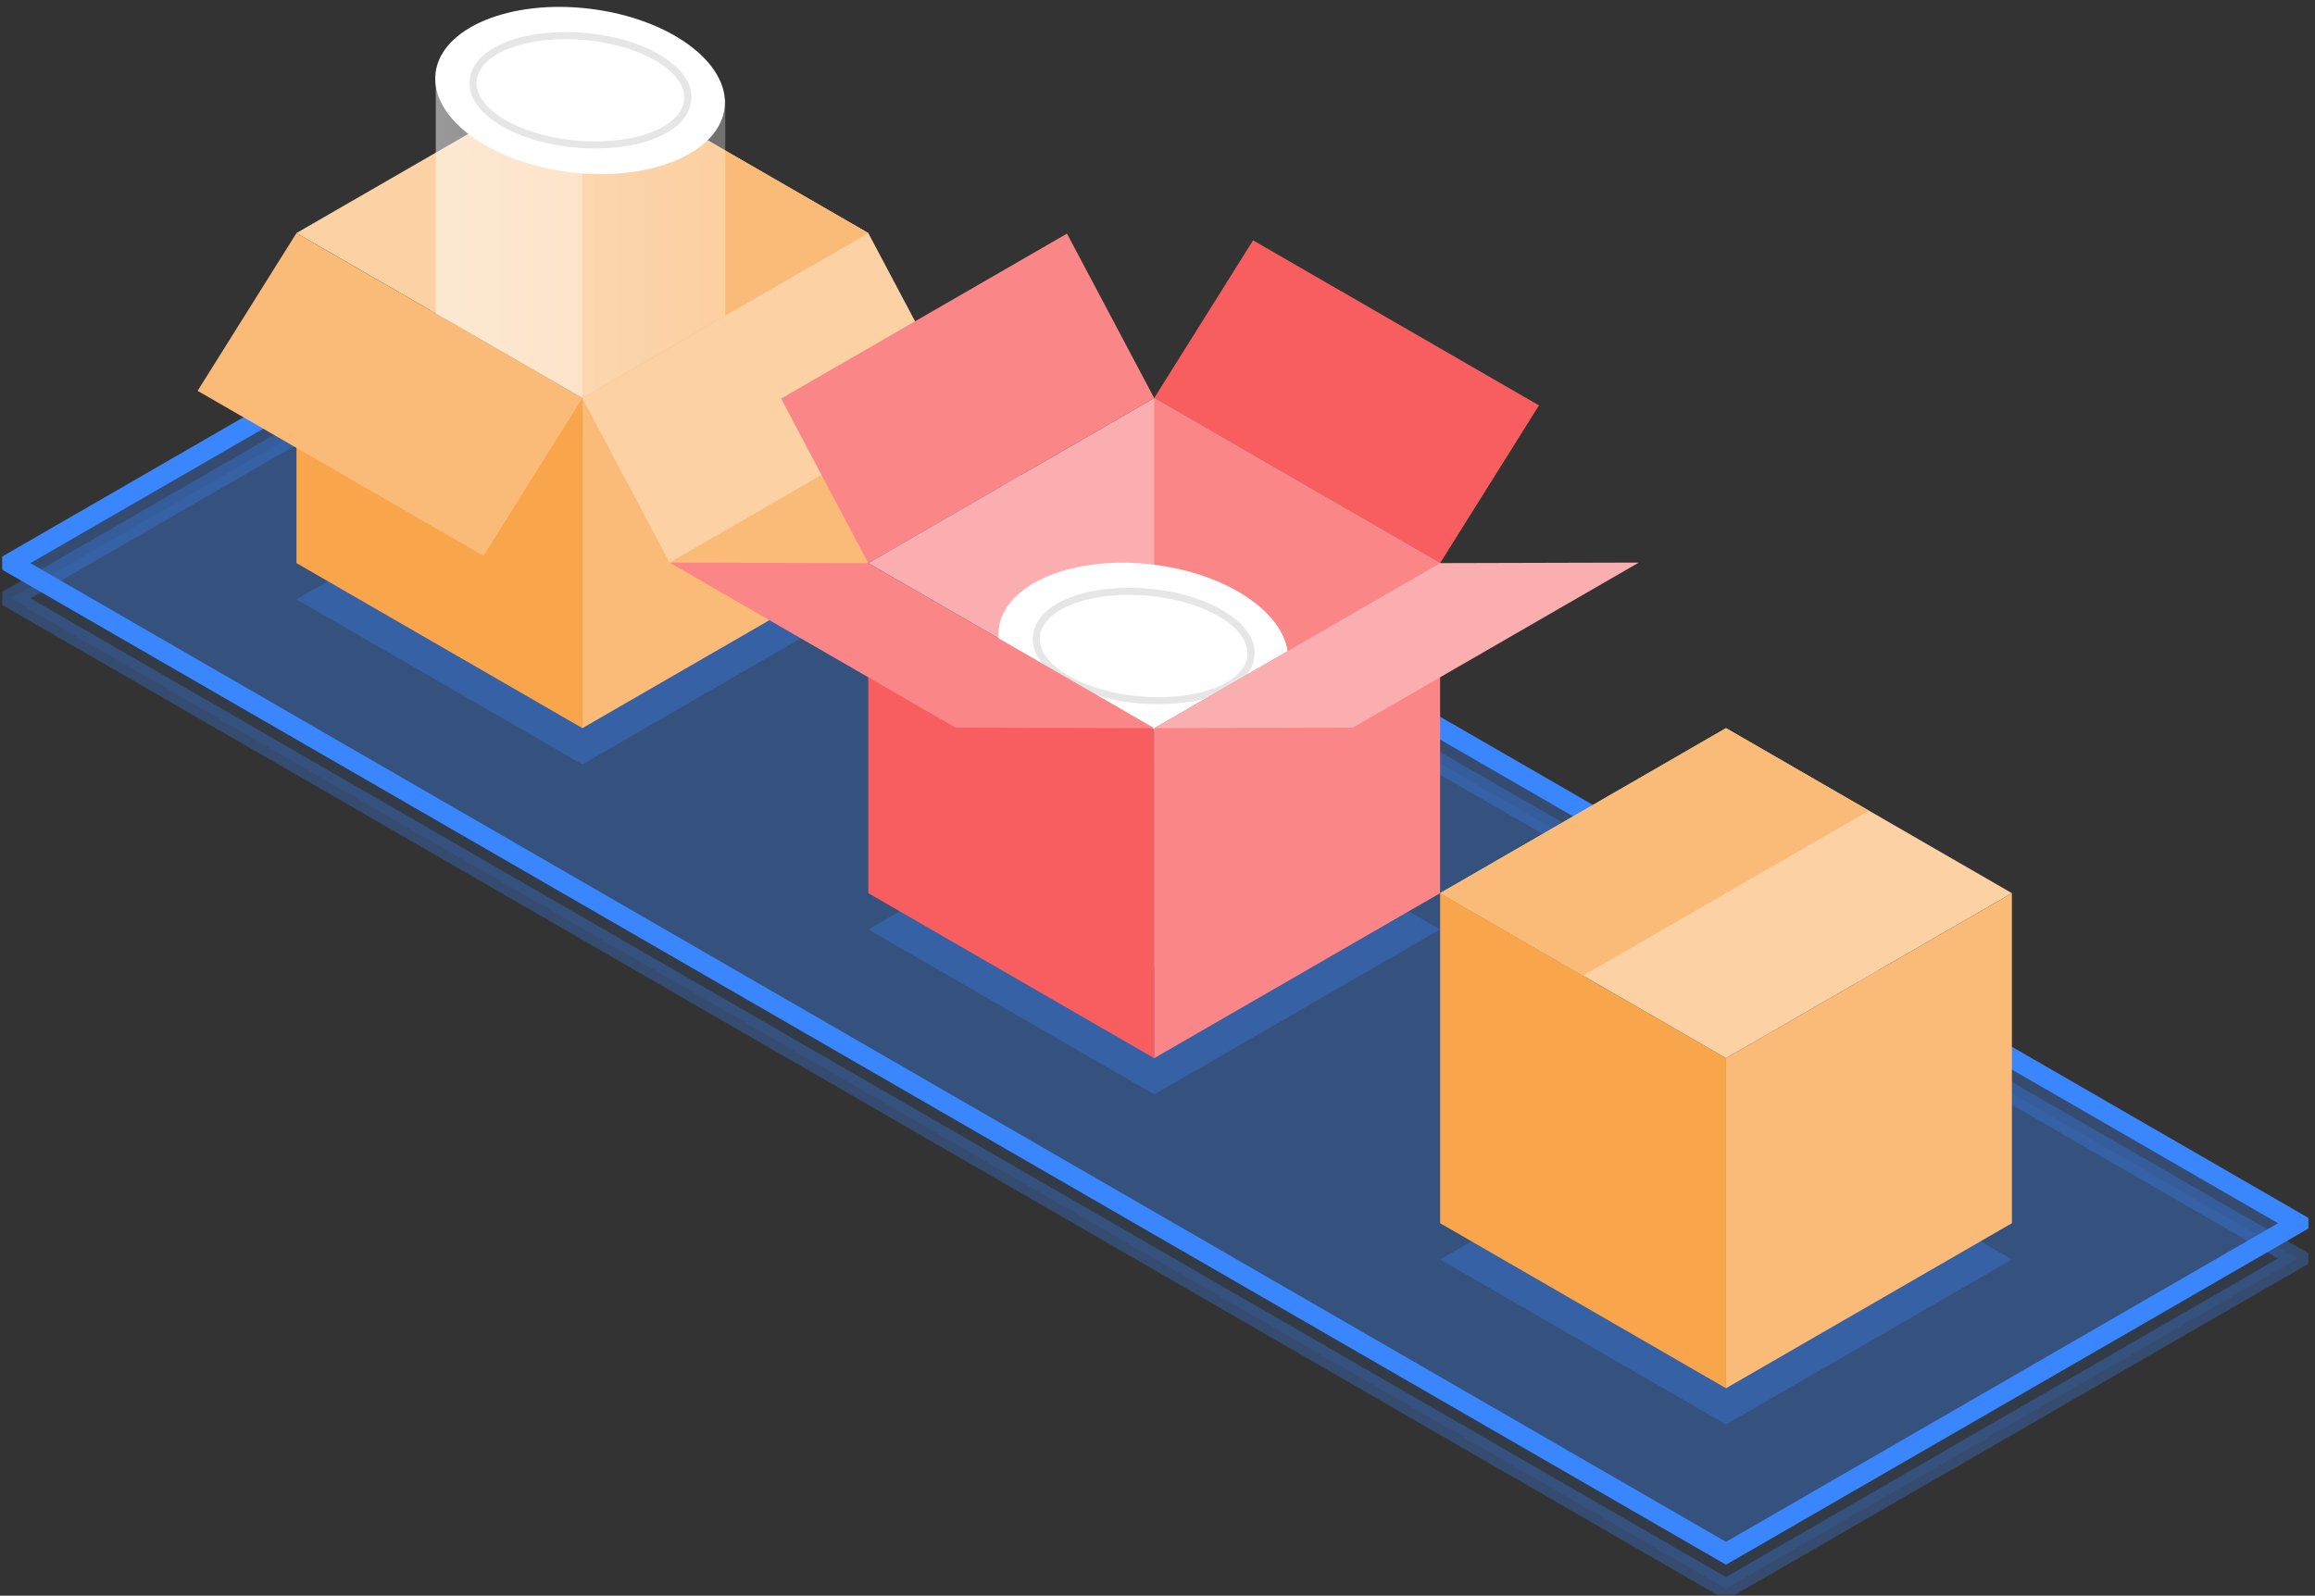 <svg width="351" height="242" viewBox="0 0 351 242" fill="none" xmlns="http://www.w3.org/2000/svg">
<rect x="0" y="0" width="351" height="242" fill="#333333" stroke="none"/>
<g clip-path="url(#clip0_110_994)">
<g clip-path="url(#clip1_110_994)">
<path d="M261.697 240.914L348.396 190.858L88.303 40.691L1.604 90.747L261.697 240.914Z" fill="#3A86FF" fill-opacity="0.1" stroke="#3A86FF" stroke-opacity="0.3" stroke-width="3" stroke-miterlimit="10"/>
<path d="M261.697 235.568L348.396 185.512L88.303 35.345L1.604 85.401L261.697 235.568Z" fill="#3A86FF" fill-opacity="0.3" stroke="#3A86FF" stroke-width="3" stroke-miterlimit="10"/>
<path d="M88.304 115.929L131.651 90.901L88.304 65.874L44.951 90.901L88.304 115.929Z" fill="#3A86FF" fill-opacity="0.3"/>
<path d="M88.304 60.373L131.651 35.345L88.304 10.317L44.951 35.345L88.304 60.373Z" fill="#FCD2A5"/>
<path d="M88.303 60.373L131.65 35.345L88.303 10.317V60.373Z" fill="#FABB78"/>
<path d="M66.072 11.862V47.191C65.957 48.879 66.37 50.56 67.253 52.002C71.225 58.877 83.733 63.377 95.199 62.057C104.046 61.036 109.675 56.84 109.964 51.815V15.043L66.072 11.862Z" fill="url(#paint0_linear_110_994)"/>
<path d="M109.86 16.397C110.694 9.551 101.561 2.806 89.461 1.331C77.361 -0.144 66.875 4.21 66.04 11.056C65.206 17.902 74.339 24.647 86.439 26.122C98.539 27.597 109.025 23.243 109.86 16.397Z" fill="white"/>
<path d="M85.774 5.928C93.098 5.928 100.378 8.51 102.88 12.22C105.729 16.422 101.373 20.49 93.151 21.308C92.184 21.404 91.206 21.452 90.233 21.452C82.904 21.452 75.623 18.87 73.127 15.16C70.283 10.953 74.634 6.891 82.856 6.073C83.823 5.976 84.802 5.934 85.78 5.934L85.774 5.928ZM85.78 4.865C84.759 4.865 83.738 4.913 82.754 5.009C77.163 5.544 73.015 7.612 71.657 10.504C71.275 11.351 71.128 12.286 71.231 13.21C71.335 14.133 71.685 15.012 72.245 15.754C74.917 19.736 82.343 22.516 90.249 22.516C91.259 22.517 92.269 22.467 93.274 22.366C98.866 21.831 103.014 19.763 104.366 16.876C104.749 16.029 104.898 15.095 104.795 14.172C104.693 13.248 104.343 12.369 103.783 11.627C101.111 7.644 93.686 4.865 85.78 4.865Z" fill="#E6E6E6"/>
<path d="M88.304 110.429V60.528L44.951 35.5V85.401L88.304 110.429Z" fill="#F9A54B"/>
<path d="M88.303 110.429L131.65 85.401V35.345L88.303 60.373V110.429Z" fill="#FABB78"/>
<path d="M73.309 84.294L88.303 60.373L44.951 35.345L29.962 59.272L73.309 84.294Z" fill="#FABB78"/>
<path d="M144.869 60.293L131.65 35.345L88.303 60.373L101.522 85.321L144.869 60.293Z" fill="#FCD2A5"/>
<path d="M218.349 85.401L233.338 61.48L189.991 36.452L174.997 60.373L218.349 85.401Z" fill="#F85E60"/>
<path d="M174.997 60.373L161.778 35.431L118.431 60.453L131.65 85.401L174.997 60.373Z" fill="#FA8688"/>
<path d="M174.997 165.985L218.35 140.957L174.997 115.929L131.65 140.957L174.997 165.985Z" fill="#3A86FF" fill-opacity="0.3"/>
<path d="M174.997 110.429L218.35 85.401L174.997 60.373L131.65 85.401L174.997 110.429Z" fill="#FBAEAF"/>
<path d="M174.997 110.429L218.349 85.401L174.997 60.373V110.429Z" fill="#FA8688"/>
<path d="M151.472 96.156V131.485C151.358 133.173 151.773 134.855 152.658 136.296C156.625 143.176 169.139 147.677 180.6 146.351C189.446 145.33 195.081 141.134 195.364 136.114V99.342L151.472 96.156Z" fill="url(#paint1_linear_110_994)"/>
<path d="M195.256 100.694C196.09 93.848 186.958 87.102 174.857 85.627C162.757 84.152 152.271 88.506 151.437 95.352C150.602 102.198 159.735 108.943 171.835 110.418C183.936 111.893 194.421 107.539 195.256 100.694Z" fill="white"/>
<path d="M171.175 90.217C178.504 90.217 185.785 92.799 188.281 96.509C191.125 100.716 186.768 104.779 178.552 105.597C177.584 105.693 176.606 105.735 175.628 105.735C168.305 105.735 161.024 103.159 158.522 99.444C155.673 95.242 160.03 91.174 168.246 90.356C169.213 90.26 170.191 90.212 171.17 90.212L171.175 90.217ZM171.17 89.143C170.149 89.143 169.128 89.196 168.144 89.293C162.553 89.827 158.405 91.896 157.052 94.782C156.669 95.63 156.521 96.565 156.623 97.49C156.726 98.414 157.075 99.294 157.635 100.037C160.308 104.014 167.732 106.794 175.638 106.794C176.659 106.794 177.681 106.746 178.664 106.65C184.256 106.115 188.404 104.046 189.756 101.16C190.139 100.312 190.287 99.377 190.185 98.453C190.082 97.528 189.733 96.648 189.174 95.905C186.501 91.923 179.076 89.143 171.17 89.143Z" fill="#E6E6E6"/>
<path d="M174.997 160.484V110.584L131.65 85.556V135.456L174.997 160.484Z" fill="#F85E60"/>
<path d="M174.997 160.485L218.349 135.457V85.401L174.997 110.429V160.485Z" fill="#FA8688"/>
<path d="M144.87 110.349L174.997 110.429L131.65 85.401L101.522 85.321L144.87 110.349Z" fill="#FA8688"/>
<path d="M205.125 110.349L174.997 110.429L218.35 85.401L248.477 85.321L205.125 110.349Z" fill="#FBAEAF"/>
<path d="M261.697 216.035L305.044 191.013L261.697 165.985L218.35 191.013L261.697 216.035Z" fill="#3A86FF" fill-opacity="0.3"/>
<path d="M261.697 160.484L305.044 135.457L261.697 110.429L218.35 135.457L261.697 160.484Z" fill="#FCD2A5"/>
<path d="M261.697 210.54V160.484L218.35 135.457V185.512L261.697 210.54Z" fill="#F9A54B"/>
<path d="M261.697 210.54L305.044 185.512V135.457L261.697 160.484V210.54Z" fill="#FABB78"/>
<path d="M283.373 122.943L261.697 110.429L218.35 135.457L240.02 147.971L283.373 122.943Z" fill="#FABB78"/>
</g>
</g>
<defs>
<linearGradient id="paint0_linear_110_994" x1="66.045" y1="37.072" x2="109.964" y2="37.072" gradientUnits="userSpaceOnUse">
<stop stop-color="white" stop-opacity="0.5"/>
<stop offset="1" stop-color="white" stop-opacity="0.3"/>
</linearGradient>
<linearGradient id="paint1_linear_110_994" x1="-232203" y1="271340" x2="-228595" y2="271340" gradientUnits="userSpaceOnUse">
<stop stop-color="white" stop-opacity="0.5"/>
<stop offset="1" stop-color="white" stop-opacity="0.3"/>
</linearGradient>
<clipPath id="clip0_110_994">
<rect width="350" height="241" fill="white" transform="translate(0.333 0.889)"/>
</clipPath>
<clipPath id="clip1_110_994">
<rect width="350" height="240.838" fill="white" transform="translate(0 1)"/>
</clipPath>
</defs>
</svg>
